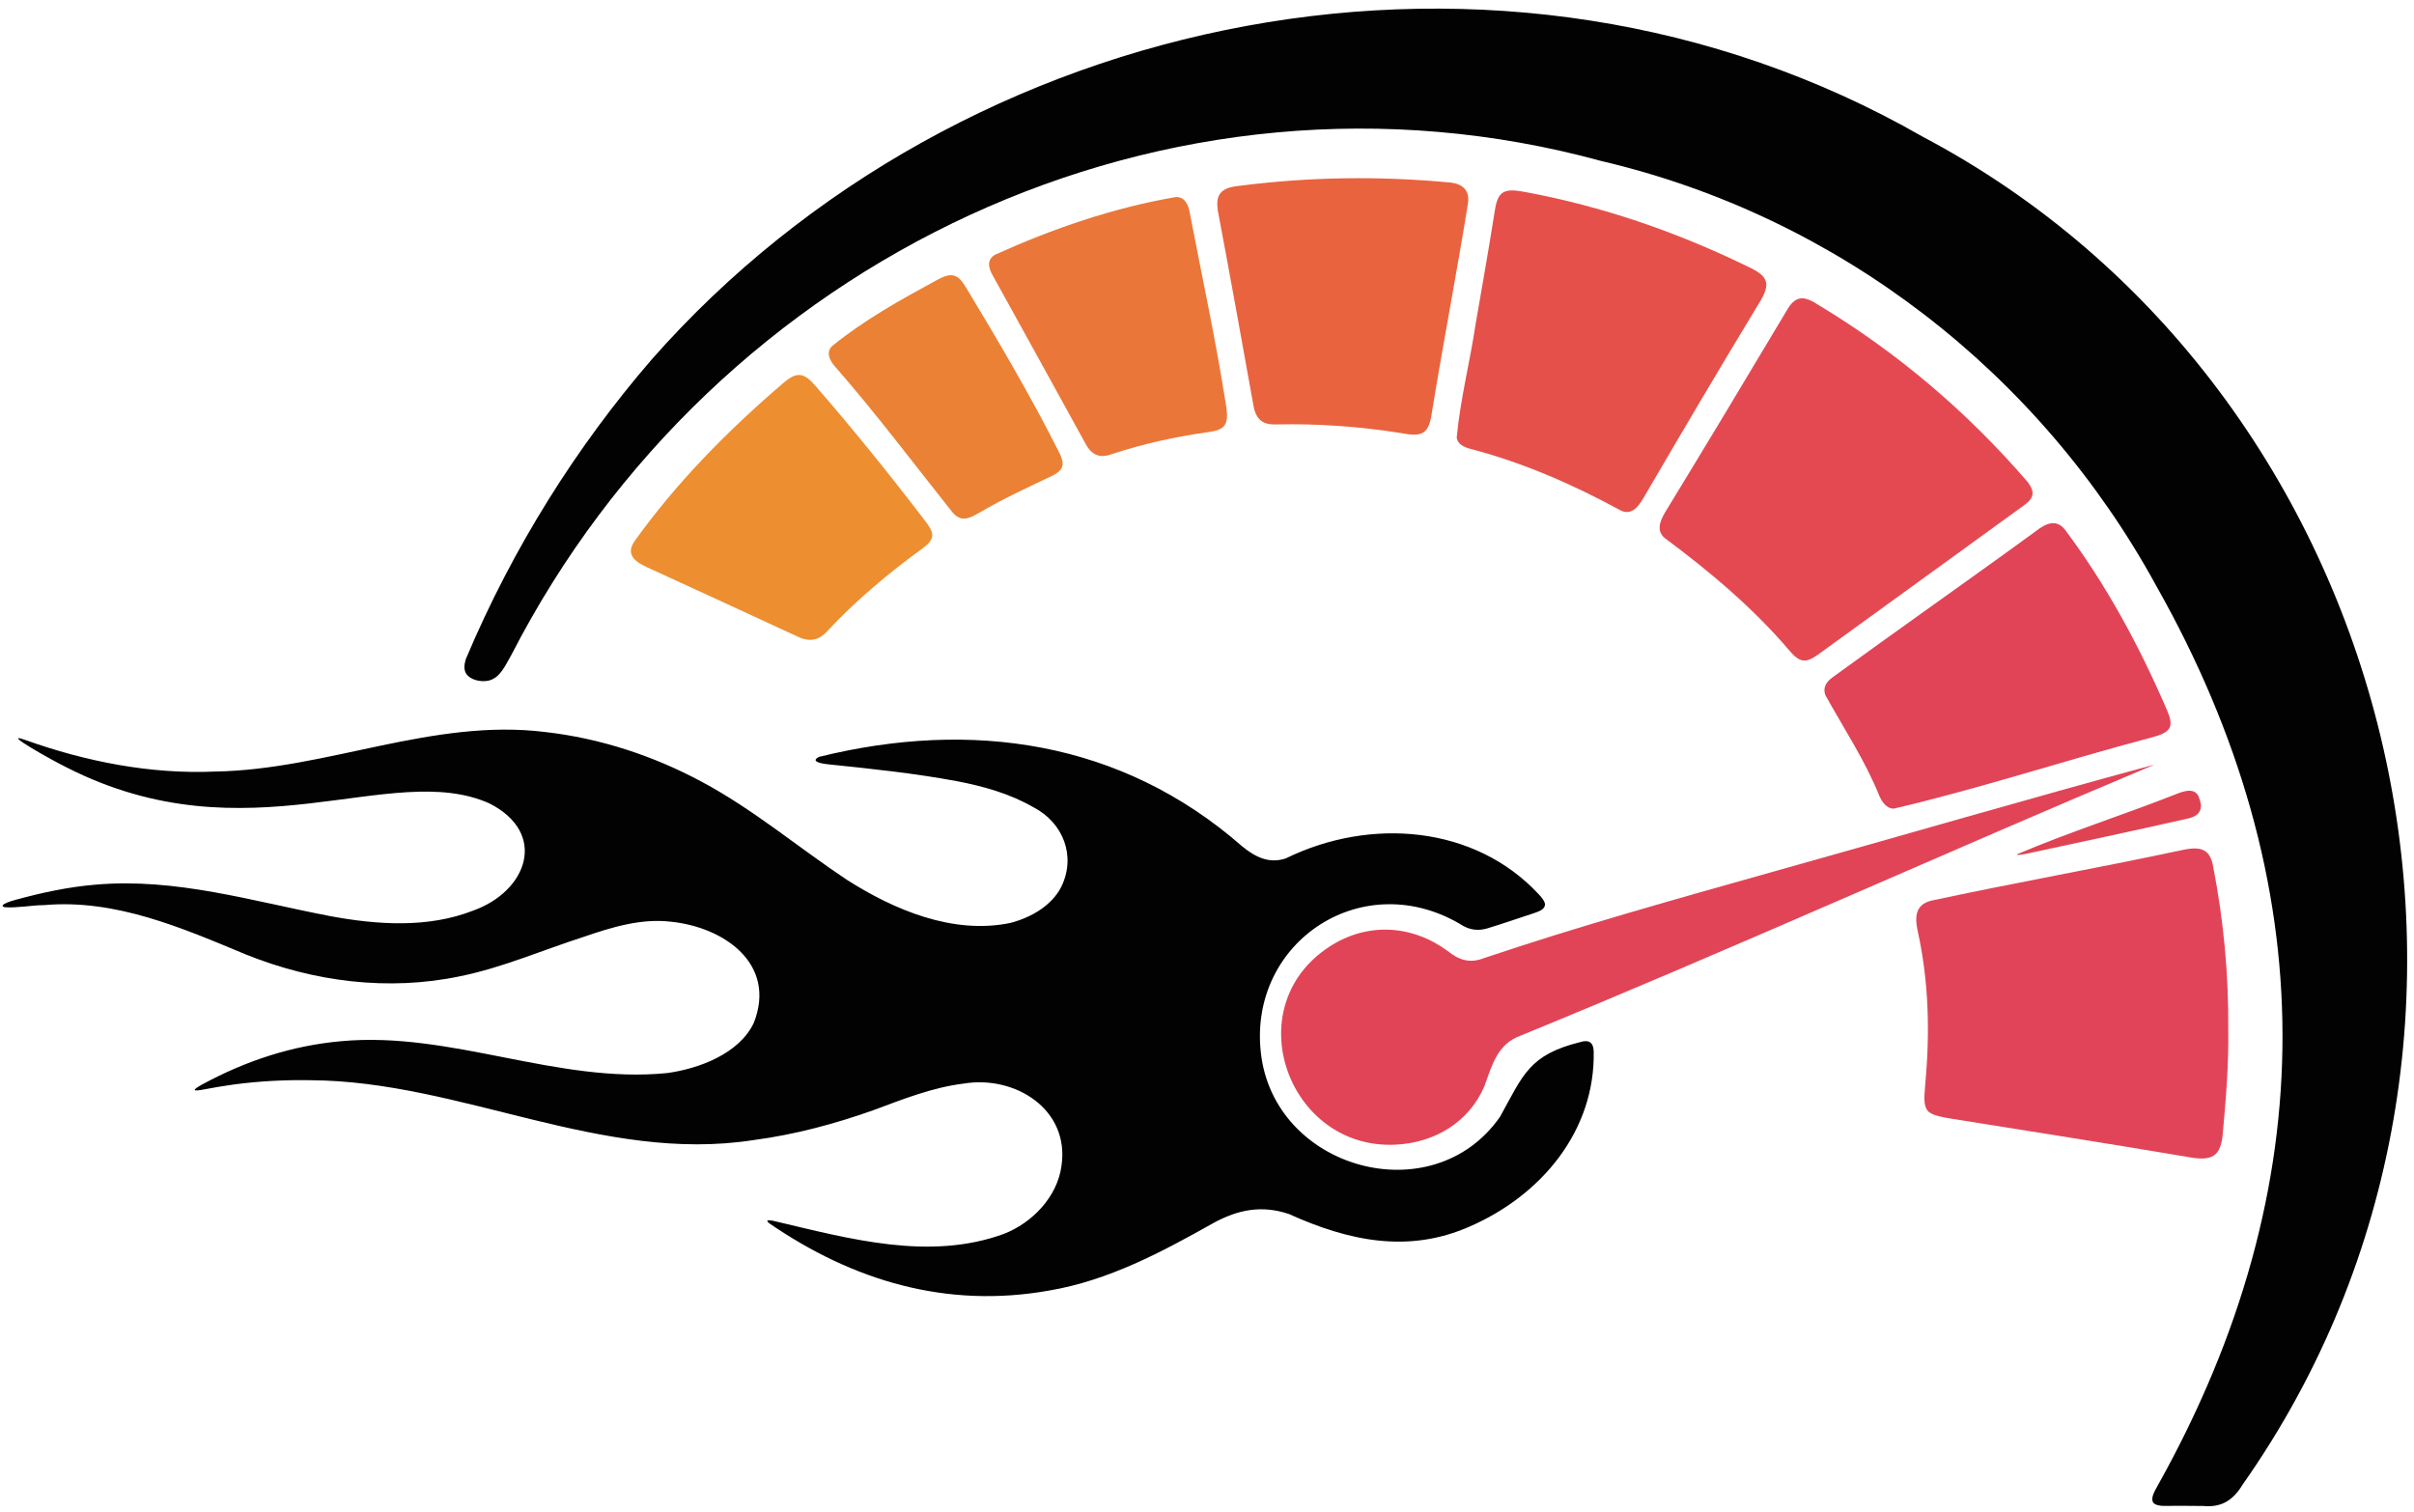 <svg width="257" height="161" viewBox="0 0 257 161" fill="none" xmlns="http://www.w3.org/2000/svg">
<path d="M229.241 159.984C228.932 159.5 229.375 158.791 229.776 158.061C247.464 126.367 247.422 93.983 229.57 62.392C217.158 39.675 195.696 23.047 170.48 17.144C124.337 4.515 76.117 27.541 54.45 69.714C53.833 70.752 53.288 72.182 52.002 72.47C51.159 72.655 50.017 72.367 49.627 71.719C49.37 71.318 49.411 70.752 49.596 70.166C54.604 58.279 61.401 47.522 69.361 38.297C102.392 0.762 160.083 -11.002 204.653 14.532C255.547 41.413 272.494 110.118 238.753 158.071C237.766 159.696 236.542 160.529 234.578 160.344C233.159 160.313 231.74 160.333 230.341 160.333C229.992 160.344 229.477 160.251 229.262 160.015L229.241 159.984Z" fill="#020202"/>
<path d="M0.276 96.409C0.348 96.235 0.965 95.988 1.633 95.813C4.441 95.042 7.3 94.425 10.21 94.188C18.725 93.448 26.849 95.947 35.096 97.53C40.125 98.466 45.545 98.847 50.399 96.944C56.137 94.877 58.358 88.738 52.126 85.55C41.637 80.84 26.407 91.525 7.125 81.724C5.665 81.025 -0.115 77.775 2.682 78.783C9.161 81.097 16.061 82.454 22.951 82.146C34.819 81.94 46.069 76.449 58.06 77.94C63.901 78.608 69.537 80.46 74.709 83.236C80.211 86.177 84.972 90.219 90.145 93.664C95.194 96.882 101.447 99.525 107.545 98.271C109.787 97.695 112.008 96.399 113.006 94.383C114.579 91.113 113.17 87.576 110.023 85.951C107.514 84.501 104.717 83.719 101.879 83.174C97.364 82.331 92.736 81.848 88.14 81.375C87.687 81.334 86.124 81.107 87.204 80.583C103.37 76.593 119.371 78.835 132.236 90.106C133.624 91.237 135.074 91.987 136.874 91.401C145.944 86.959 157.05 87.925 163.817 95.216C164.105 95.515 164.506 95.998 164.485 96.327C164.444 96.852 163.807 97.047 163.344 97.212C161.647 97.767 159.981 98.353 158.305 98.857C157.441 99.104 156.608 99.032 155.806 98.6C145.255 92.059 132.915 100.194 134.231 112.051C135.578 124.504 152.546 129.225 159.714 118.879C162.172 114.426 162.799 112.298 168.249 110.95C169.103 110.683 169.627 110.94 169.668 111.907C169.854 120.36 164.126 127.26 156.464 130.592C149.934 133.472 143.61 132.145 137.213 129.255C134.334 128.289 131.814 128.782 129.192 130.212C123.649 133.328 118.014 136.341 111.679 137.41C100.758 139.354 90.813 136.372 81.877 130.232C81.28 129.739 82.278 129.965 82.597 130.047C90.443 131.898 98.938 134.264 106.846 131.384C109.89 130.212 112.563 127.435 113.006 124.144C113.91 118.128 108.08 114.457 102.588 115.372C99.246 115.784 96.151 117.028 92.993 118.2C88.818 119.681 84.582 120.813 80.211 121.388C64.055 123.898 49.062 115.115 33.112 115.013C30.356 114.961 27.579 115.105 24.844 115.475C23.774 115.619 22.787 115.794 21.79 115.979C21.224 116.092 20.771 116.154 20.741 116.051C20.689 115.969 21.039 115.732 21.563 115.444C26.191 112.935 31.107 111.321 36.31 110.858C48.023 109.768 59.294 115.414 71.017 114.252C74.411 113.789 78.71 112.185 80.252 108.904C82.71 102.662 77.136 98.723 71.439 98.137C68.241 97.757 65.094 98.734 62.101 99.762C57.751 101.16 53.504 103.022 49.01 103.937C41.359 105.552 33.41 104.534 26.201 101.634C19.373 98.795 12.308 95.7 4.708 96.368C3.32 96.379 1.86 96.687 0.523 96.594C0.434 96.574 0.369 96.55 0.327 96.522C0.286 96.492 0.266 96.492 0.276 96.43V96.409Z" fill="#020202"/>
<path d="M237.223 109.605C237.284 113.214 236.996 116.803 236.667 120.403C236.492 123.262 235.464 123.673 232.77 123.159C224.43 121.75 216.079 120.444 207.739 119.107C206.978 118.973 205.847 118.809 205.333 118.377C204.623 117.719 204.942 116.279 204.973 115.333C205.477 109.903 205.343 104.463 204.161 99.126C203.842 97.665 203.893 96.318 205.59 95.897C214.393 94.004 223.247 92.441 232.06 90.559C233.911 90.148 235.289 90.087 235.629 92.328C236.729 97.995 237.274 103.753 237.223 109.533V109.605Z" fill="#E14458"/>
<path d="M192.13 70.329C191.524 70.36 190.979 69.815 190.578 69.353C186.659 64.735 182.042 60.868 177.209 57.269C176.16 56.364 176.921 55.099 177.517 54.143C181.764 47.181 185.96 40.198 190.146 33.185C191.153 31.365 192.058 31.457 193.693 32.527C202.085 37.597 209.479 43.901 215.875 51.325C216.143 51.675 216.42 52.138 216.39 52.59C216.338 53.279 215.567 53.721 215.022 54.133C207.967 59.244 200.892 64.385 193.827 69.496C193.344 69.836 192.768 70.288 192.192 70.329H192.13Z" fill="#E44952"/>
<path d="M229.327 81.428C206.826 90.879 184.49 101.019 161.887 110.264C159.419 111.158 158.853 113.39 158.041 115.632C156.405 119.478 152.724 121.689 148.549 121.874C137.154 122.409 131.642 107.271 141.515 100.803C145.515 98.191 150.266 98.427 154.112 101.245C155.284 102.201 156.467 102.602 157.948 102.026C168.129 98.592 178.443 95.722 188.768 92.812C202.26 89.038 215.876 85.058 229.327 81.418V81.428Z" fill="#E14456"/>
<path d="M155.086 46.586C155.466 42.504 156.505 38.483 157.081 34.596C157.739 30.78 158.428 26.934 159.035 23.088C159.199 22.224 159.241 21.011 160.012 20.497C160.66 20.106 161.637 20.322 162.387 20.445C170.563 21.967 178.317 24.631 185.803 28.25C188.158 29.33 188.714 30.029 187.212 32.385C183.129 39.12 179.15 45.846 175.19 52.643C174.625 53.6 173.905 54.947 172.609 54.381C167.478 51.594 162.192 49.26 156.495 47.779C155.888 47.604 155.189 47.296 155.096 46.648L155.086 46.586Z" fill="#E6504A"/>
<path d="M201.548 86.094C200.829 86.053 200.376 85.395 200.088 84.758C198.566 80.963 196.293 77.559 194.329 74.001C194.052 73.23 194.412 72.633 195.039 72.16C201.168 67.697 207.379 63.316 213.529 58.884C214.609 58.102 215.678 57.321 216.758 56.539C217.786 55.747 218.918 55.192 219.864 56.426C224.306 62.36 227.792 68.849 230.723 75.657C230.96 76.243 231.278 77.024 230.929 77.569C230.559 78.145 229.623 78.351 228.965 78.546C219.833 80.953 210.793 83.956 201.62 86.094H201.548Z" fill="#E14357"/>
<path d="M156.275 21.701C155.082 29.084 153.663 36.458 152.45 43.852C152.131 46.237 151.432 46.556 149.128 46.104C144.758 45.415 140.387 45.096 135.944 45.188C134.217 45.271 133.62 44.479 133.384 42.844C132.191 36.19 130.998 29.568 129.743 22.904C129.291 20.806 129.815 19.983 131.995 19.778C139.472 18.821 146.958 18.729 154.445 19.438C155.699 19.582 156.491 20.271 156.285 21.629L156.275 21.701Z" fill="#E9633E"/>
<path d="M99.247 57.044C99.226 57.579 98.681 58.042 98.239 58.371C94.65 60.983 91.246 63.821 88.192 67.071C87.153 68.295 86.063 68.397 84.675 67.667C79.574 65.302 74.484 62.968 69.383 60.623C68.098 60.057 66.432 59.317 67.511 57.682C72.016 51.368 77.466 45.866 83.338 40.827C83.832 40.416 84.449 39.912 85.076 39.922C85.734 39.922 86.31 40.519 86.752 41.012C90.845 45.712 94.732 50.535 98.507 55.481C98.835 55.913 99.257 56.458 99.247 56.983V57.044Z" fill="#ED8E30"/>
<path d="M125.252 20.98C126.157 20.98 126.527 21.844 126.661 22.626C127.967 29.454 129.438 36.221 130.518 43.09C130.61 43.738 130.744 44.561 130.456 45.137C130.096 45.857 129.14 45.918 128.409 46.042C124.995 46.525 121.674 47.266 118.383 48.345C116.892 48.901 116.079 48.304 115.411 46.957C112.192 41.085 108.963 35.254 105.724 29.392C105.24 28.59 104.983 27.624 105.981 27.099C112.1 24.333 118.558 22.112 125.18 20.98H125.252Z" fill="#EB7639"/>
<path d="M113.119 49.495C113.078 50.009 112.574 50.369 112.121 50.605C109.52 51.86 106.856 53.063 104.357 54.534C103.956 54.77 103.504 55.027 103.072 55.151C102.373 55.367 101.817 55.058 101.375 54.513C97.272 49.351 93.313 44.085 88.963 39.098C88.335 38.429 87.842 37.463 88.675 36.774C92.037 34.059 95.812 31.951 99.586 29.904C100.223 29.565 101.036 29.081 101.745 29.411C102.259 29.637 102.619 30.254 102.928 30.747C106.352 36.424 109.715 42.132 112.697 48.045C112.913 48.466 113.16 48.991 113.129 49.433L113.119 49.495Z" fill="#EB8134"/>
<path d="M214.729 90.959C220.231 88.615 226.062 86.764 231.666 84.553C232.509 84.213 233.764 83.792 234.124 84.964C234.69 86.383 233.939 86.99 232.633 87.216C227.008 88.491 221.372 89.684 215.737 90.898C215.48 90.949 214.77 91.103 214.719 90.97L214.729 90.959Z" fill="#DF4351"/>
</svg>
